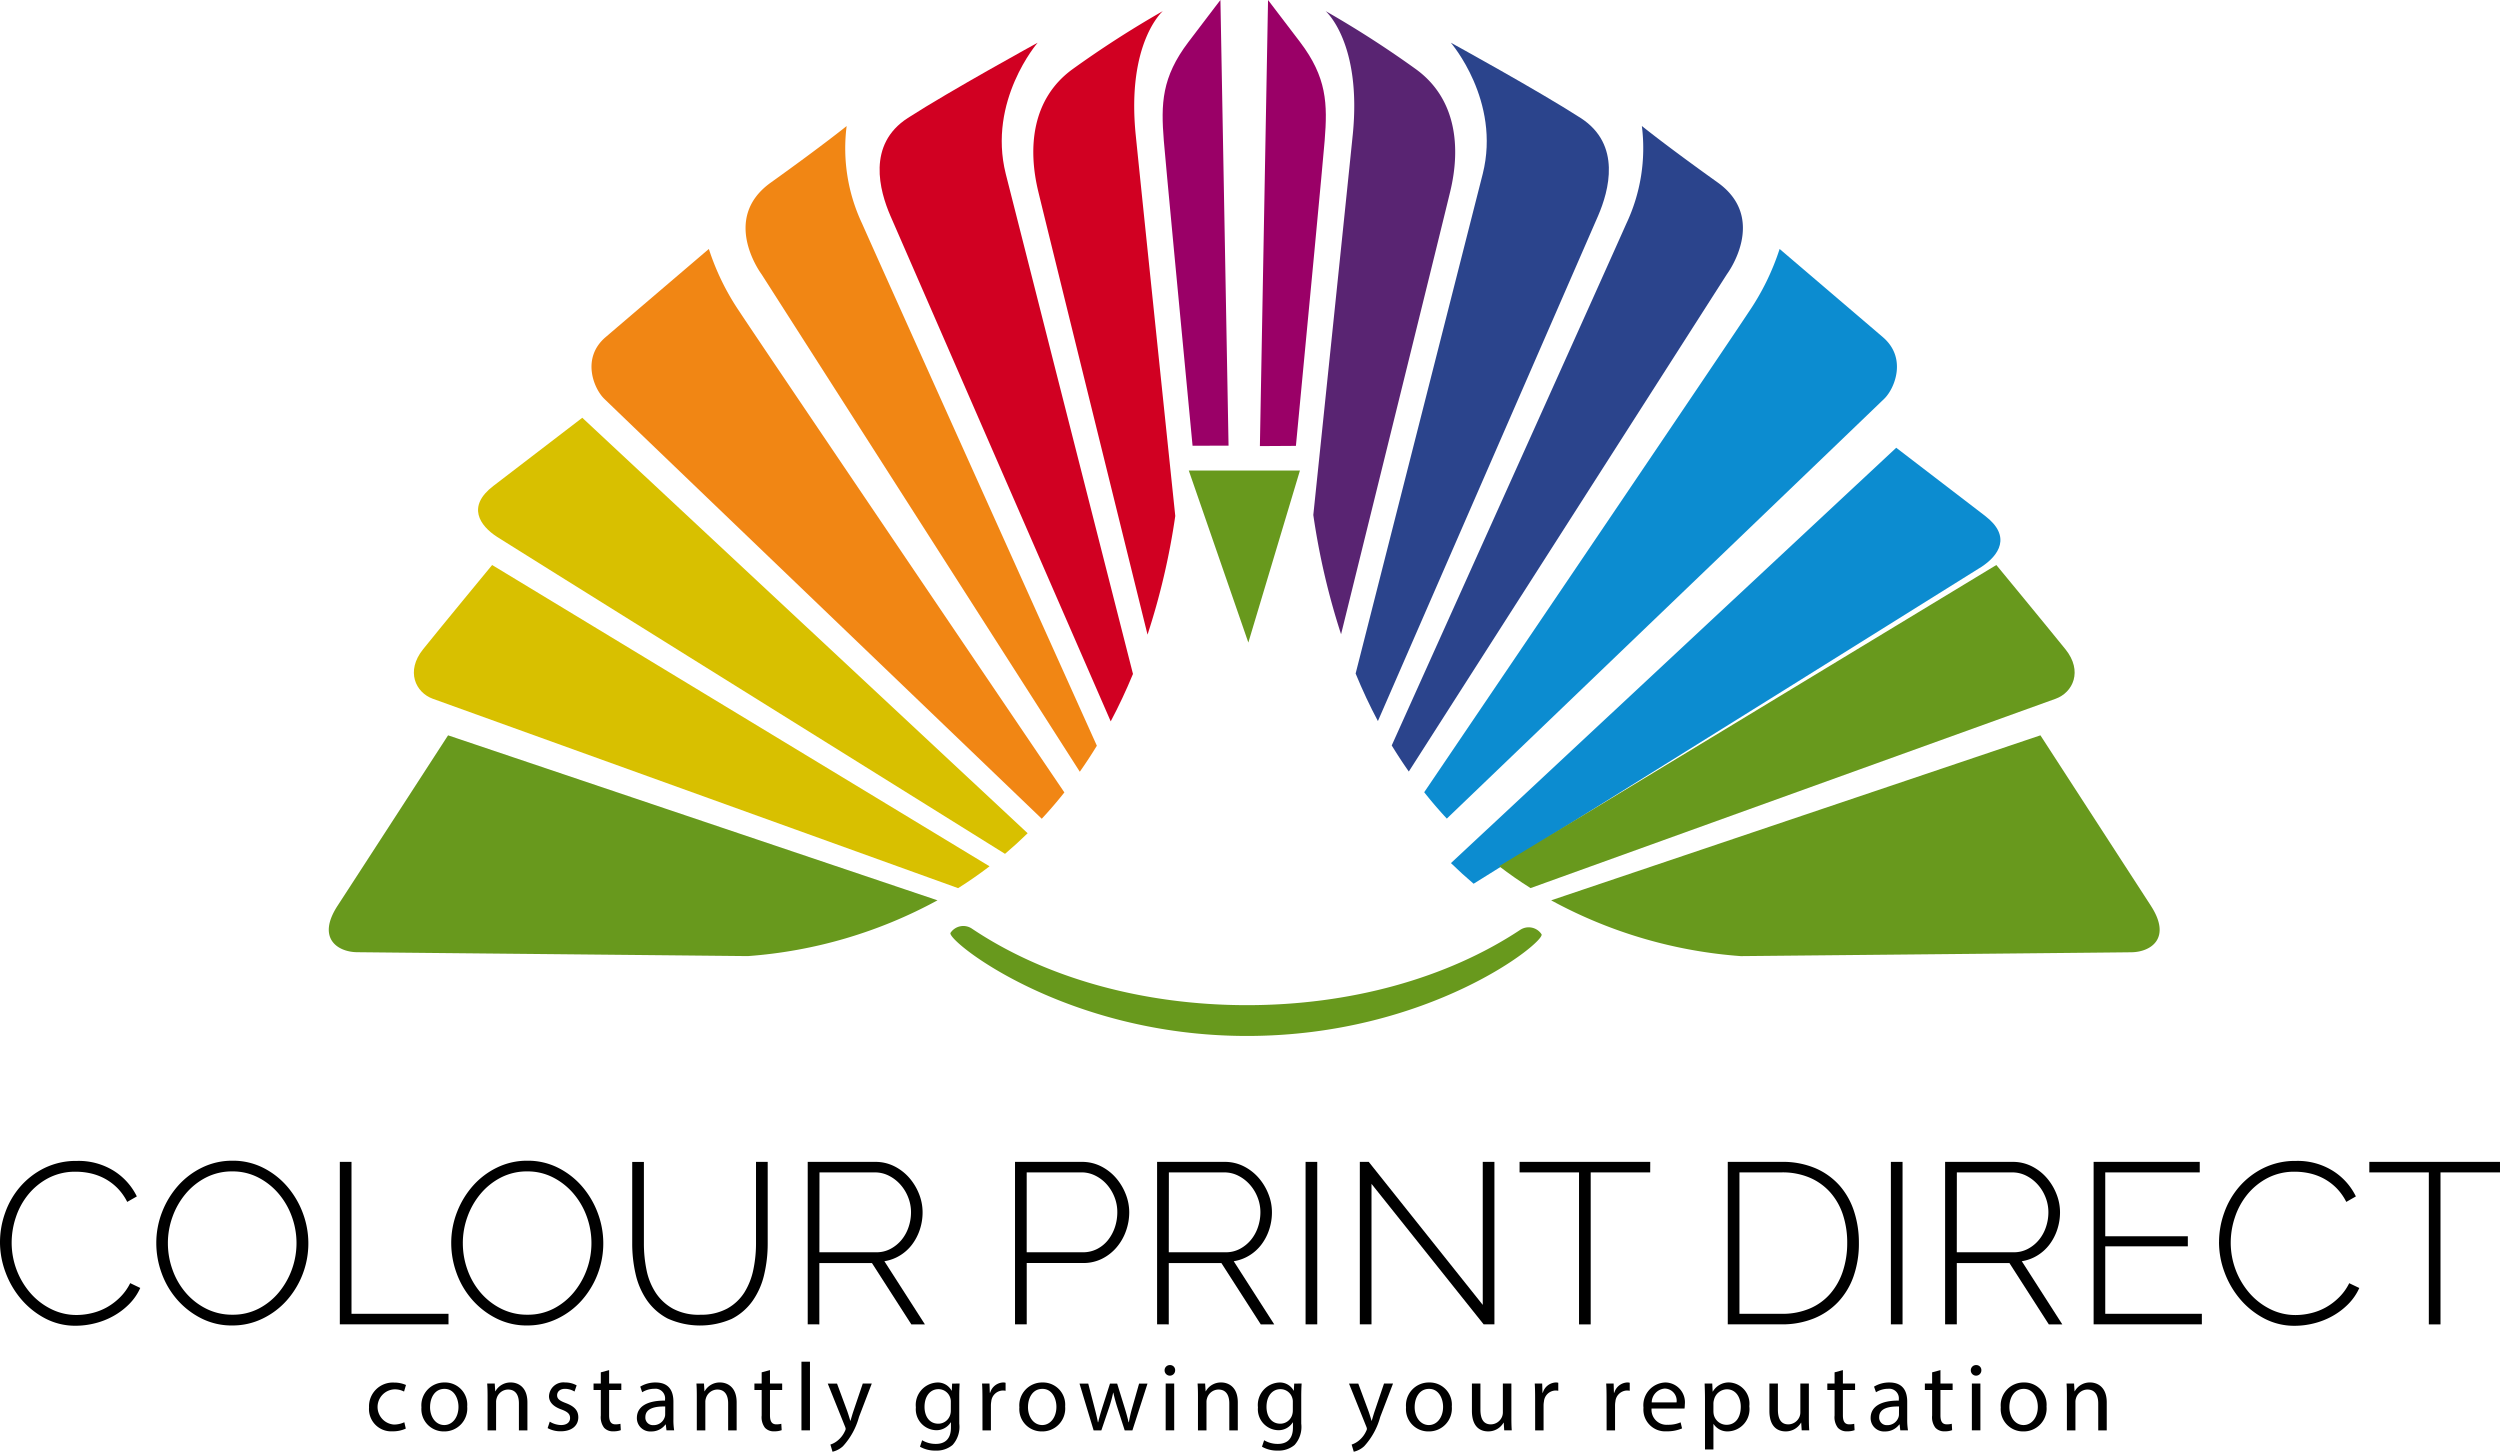 <svg xmlns="http://www.w3.org/2000/svg" width="250" height="145.173" viewBox="0 0 250 145.173">
  <g id="logo-cpd" transform="translate(-114.351 -173.589)">
    <path id="Path_1" data-name="Path 1" d="M294.29,456.366l-48.944-16.5s-8.938,13.8-11.046,17.035-.025,4.619,1.922,4.652c.985.015,20.262.2,39.1.39a46.675,46.675,0,0,0,18.965-5.577" transform="translate(-86.188 -192.744)" fill="#68991d"/>
    <path id="Path_2" data-name="Path 2" d="M321.783,408.319l-49.739-30.13s-5.142,6.23-6.905,8.427-.746,4.321.968,4.947c1.17.422,32.671,11.777,52.537,18.941,1.066-.675,2.117-1.4,3.14-2.184" transform="translate(-108.48 -148.099)" fill="#d8c000"/>
    <path id="Path_3" data-name="Path 3" d="M342.422,366.416l-44.534-41.547s-6.2,4.761-8.89,6.814-1.374,3.967.382,5.107c1.267.817,32.988,20.6,50.78,31.687q1.155-.978,2.263-2.06" transform="translate(-125.308 -109.504)" fill="#d8c000"/>
    <path id="Path_4" data-name="Path 4" d="M375.838,318.088c-10.846-16.016-30.742-45.413-32.453-48.027a24.675,24.675,0,0,1-3.1-6.321s-7.881,6.727-10.325,8.818-1.179,5.131-.16,6.139c.748.744,28.955,27.8,43.777,42.021q1.166-1.251,2.259-2.63" transform="translate(-155.049 -65.255)" fill="#f18614"/>
    <path id="Path_5" data-name="Path 5" d="M417.759,283.783q.882-1.256,1.705-2.6c-7.673-17.039-21.724-48.252-23.469-52.2a17.636,17.636,0,0,1-1.552-9.77s-2.341,1.9-7.582,5.653c-5.076,3.626-.932,9.162-.932,9.162Z" transform="translate(-195.427 -33.02)" fill="#f18614"/>
    <path id="Path_6" data-name="Path 6" d="M455.981,256.916q1.193-2.244,2.226-4.741c-4.412-17.308-11.928-46.834-12.724-50.014-1.827-7.306,3.192-13.111,3.192-13.111s-8.752,4.8-12.986,7.53c-4.115,2.657-2.816,7.287-1.742,9.777.786,1.822,14.644,33.623,22.033,50.56" transform="translate(-230.558 -11.191)" fill="#d10022"/>
    <path id="Path_7" data-name="Path 7" d="M499.951,239.959a70.933,70.933,0,0,0,2.775-11.87c-1.507-14.431-3.411-32.726-3.953-38.084-.932-9.244,2.712-12.405,2.712-12.405a102.217,102.217,0,0,0-9.087,5.851c-3.98,2.937-4.441,7.753-3.374,12.181.732,3.041,7.044,28.6,10.928,44.326" transform="translate(-270.848 -2.903)" fill="#d10022"/>
    <path id="Path_8" data-name="Path 8" d="M538.349,218.165l3.6-.013-.812-44.563s-.526.672-3.2,4.2-2.759,6.157-2.461,9.874c.166,2.037,1.605,17.216,2.874,30.5" transform="translate(-304.743)" fill="#9a0067"/>
    <path id="Path_9" data-name="Path 9" d="M574.173,218.176c1.269-13.29,2.71-28.474,2.874-30.511.3-3.716.22-6.343-2.461-9.874s-3.2-4.2-3.2-4.2l-.815,44.607Z" transform="translate(-330.231)" fill="#9a0067"/>
    <path id="Path_10" data-name="Path 10" d="M593.862,190.005c-.542,5.344-2.437,23.567-3.94,37.984a71.874,71.874,0,0,0,2.776,11.927c3.887-15.736,10.187-41.243,10.918-44.283,1.067-4.428.608-9.246-3.374-12.179a101.869,101.869,0,0,0-9.089-5.853s3.646,3.161,2.71,12.405" transform="translate(-344.24 -2.903)" fill="#592472"/>
    <path id="Path_11" data-name="Path 11" d="M617.957,202.162c-.8,3.178-8.307,32.658-12.713,49.972q1.027,2.5,2.228,4.754c7.388-16.944,21.236-48.709,22.021-50.531,1.072-2.491,2.373-7.124-1.742-9.777-4.233-2.728-12.988-7.531-12.988-7.531s5.022,5.8,3.194,13.113" transform="translate(-355.331 -11.191)" fill="#2b448c"/>
    <path id="Path_12" data-name="Path 12" d="M618.316,281.151c.551.9,1.119,1.771,1.709,2.61l31.816-49.741s4.144-5.535-.93-9.164c-5.242-3.745-7.582-5.651-7.582-5.651a17.676,17.676,0,0,1-1.554,9.772c-1.744,3.946-15.783,35.13-23.458,52.174" transform="translate(-364.793 -33.019)" fill="#2b448c"/>
    <path id="Path_13" data-name="Path 13" d="M675.945,272.559c-2.444-2.091-10.323-8.818-10.323-8.818a24.7,24.7,0,0,1-3.1,6.319c-1.709,2.615-21.593,31.992-32.442,48.009q1.094,1.384,2.262,2.637c14.828-14.227,43.009-41.267,43.764-42.008,1.021-1.01,2.282-4.051-.162-6.139" transform="translate(-373.309 -65.256)" fill="#0c8cd0"/>
    <path id="Path_14" data-name="Path 14" d="M696.8,331.679c-2.688-2.053-8.889-6.814-8.889-6.814L643.383,366.4q1.111,1.081,2.266,2.064c17.8-11.093,49.5-30.862,50.767-31.677,1.758-1.141,3.069-3.058.379-5.109" transform="translate(-383.938 -106.501)" fill="#0c8cd0"/>
    <path id="Path_15" data-name="Path 15" d="M713.842,386.612c-1.767-2.195-6.909-8.427-6.909-8.427l-49.721,30.121q1.537,1.179,3.142,2.188c19.867-7.162,51.352-18.511,52.517-18.936,1.715-.626,2.736-2.752.972-4.947" transform="translate(-392.948 -148.096)" fill="#68991d"/>
    <path id="Path_16" data-name="Path 16" d="M736.021,456.9c-2.1-3.234-11.042-17.035-11.042-17.035l-48.926,16.5a46.629,46.629,0,0,0,18.965,5.579c18.835-.182,38.1-.369,39.083-.386,1.949-.035,4.024-1.419,1.92-4.654" transform="translate(-406.586 -192.743)" fill="#68991d"/>
    <path id="Path_17" data-name="Path 17" d="M555.945,343.989H544.832l5.955,17.2Z" transform="translate(-311.602 -123.344)" fill="#68991d"/>
    <path id="Path_18" data-name="Path 18" d="M488.169,519.9c-18.262,0-30.118-9.608-29.645-10.314a1.536,1.536,0,0,1,2.137-.419c7.355,4.934,17.121,7.653,27.508,7.653,10.287,0,19.989-2.673,27.32-7.529a1.54,1.54,0,0,1,2.133.435c.468.708-11.191,10.174-29.453,10.174" transform="translate(-249.119 -242.715)" fill="#68991d"/>
    <path id="Path_19" data-name="Path 19" d="M114.351,602.092a8.712,8.712,0,0,1,.515-2.918,8.074,8.074,0,0,1,1.5-2.6,7.715,7.715,0,0,1,2.413-1.865,7.167,7.167,0,0,1,3.261-.721,6.654,6.654,0,0,1,3.706,1,6.265,6.265,0,0,1,2.288,2.55l-.961.548a5.479,5.479,0,0,0-1.017-1.418,5.412,5.412,0,0,0-1.26-.927,5.6,5.6,0,0,0-1.407-.515,6.8,6.8,0,0,0-1.441-.158,5.787,5.787,0,0,0-2.745.628,6.506,6.506,0,0,0-2.015,1.636,7.132,7.132,0,0,0-1.247,2.277,8.021,8.021,0,0,0-.424,2.552,7.7,7.7,0,0,0,1.878,5.045,6.65,6.65,0,0,0,2.057,1.589,5.657,5.657,0,0,0,2.564.6,6.608,6.608,0,0,0,1.511-.184,5.867,5.867,0,0,0,1.487-.571,6.049,6.049,0,0,0,1.327-1,5.29,5.29,0,0,0,1.03-1.43l1.006.481a5.427,5.427,0,0,1-1.121,1.627,7.05,7.05,0,0,1-1.58,1.189,7.41,7.41,0,0,1-1.842.721,7.856,7.856,0,0,1-1.911.242,6.439,6.439,0,0,1-3.054-.733,8.083,8.083,0,0,1-2.391-1.911,8.886,8.886,0,0,1-1.567-2.677,8.659,8.659,0,0,1-.561-3.054" transform="translate(0 -304.307)"/>
    <path id="Path_20" data-name="Path 20" d="M178.54,610.382a6.711,6.711,0,0,1-3.089-.71,7.927,7.927,0,0,1-2.4-1.853,8.3,8.3,0,0,1-1.558-2.632,8.763,8.763,0,0,1-.548-3.043,8.483,8.483,0,0,1,.583-3.112,8.708,8.708,0,0,1,1.6-2.632,7.669,7.669,0,0,1,2.413-1.818,6.824,6.824,0,0,1,3.019-.677,6.7,6.7,0,0,1,3.1.722,7.772,7.772,0,0,1,2.4,1.887,8.751,8.751,0,0,1,1.545,2.643,8.607,8.607,0,0,1-1.636,8.742,7.726,7.726,0,0,1-2.415,1.805,6.826,6.826,0,0,1-3.019.677m-6.43-8.237a7.8,7.8,0,0,0,.47,2.688,7.251,7.251,0,0,0,1.327,2.29,6.543,6.543,0,0,0,2.049,1.589,5.736,5.736,0,0,0,2.606.594,5.591,5.591,0,0,0,2.644-.617,6.467,6.467,0,0,0,2.013-1.634,7.755,7.755,0,0,0,1.27-7.6,7.4,7.4,0,0,0-1.339-2.29,6.635,6.635,0,0,0-2.024-1.589,5.542,5.542,0,0,0-2.564-.6,5.68,5.68,0,0,0-2.654.617,6.554,6.554,0,0,0-2.037,1.636,7.541,7.541,0,0,0-1.305,2.3,7.729,7.729,0,0,0-.457,2.608" transform="translate(-40.964 -304.245)"/>
    <path id="Path_21" data-name="Path 21" d="M237.4,610.57V594.323h1.167v15.194h9.7v1.054Z" transform="translate(-89.066 -304.547)"/>
    <path id="Path_22" data-name="Path 22" d="M285.34,610.382a6.711,6.711,0,0,1-3.089-.71,7.927,7.927,0,0,1-2.4-1.853,8.3,8.3,0,0,1-1.558-2.632,8.765,8.765,0,0,1-.55-3.043,8.484,8.484,0,0,1,.584-3.112,8.709,8.709,0,0,1,1.6-2.632,7.669,7.669,0,0,1,2.413-1.818,6.824,6.824,0,0,1,3.019-.677,6.7,6.7,0,0,1,3.1.722,7.772,7.772,0,0,1,2.4,1.887,8.751,8.751,0,0,1,1.545,2.643,8.607,8.607,0,0,1-1.636,8.742,7.723,7.723,0,0,1-2.415,1.805,6.824,6.824,0,0,1-3.019.677m-6.43-8.237a7.8,7.8,0,0,0,.47,2.688,7.251,7.251,0,0,0,1.327,2.29,6.54,6.54,0,0,0,2.049,1.589,5.736,5.736,0,0,0,2.606.594,5.591,5.591,0,0,0,2.644-.617,6.473,6.473,0,0,0,2.013-1.634,7.757,7.757,0,0,0,1.27-7.6,7.4,7.4,0,0,0-1.339-2.29,6.635,6.635,0,0,0-2.024-1.589,5.542,5.542,0,0,0-2.564-.6,5.68,5.68,0,0,0-2.654.617,6.554,6.554,0,0,0-2.037,1.636,7.536,7.536,0,0,0-1.305,2.3,7.729,7.729,0,0,0-.457,2.608" transform="translate(-118.269 -304.245)"/>
    <path id="Path_23" data-name="Path 23" d="M350.058,609.608a5.454,5.454,0,0,0,2.734-.619,4.765,4.765,0,0,0,1.718-1.622,6.976,6.976,0,0,0,.892-2.29,12.839,12.839,0,0,0,.262-2.586v-8.168h1.169v8.168a13.449,13.449,0,0,1-.355,3.112,7.5,7.5,0,0,1-1.156,2.621,5.736,5.736,0,0,1-2.084,1.8,7.888,7.888,0,0,1-6.406-.034,5.8,5.8,0,0,1-2.093-1.853,7.58,7.58,0,0,1-1.121-2.621,13.569,13.569,0,0,1-.333-3.021v-8.168h1.168v8.168a13.07,13.07,0,0,0,.262,2.632,6.5,6.5,0,0,0,.915,2.279,4.907,4.907,0,0,0,1.729,1.6,5.435,5.435,0,0,0,2.7.606" transform="translate(-165.712 -304.547)"/>
    <path id="Path_24" data-name="Path 24" d="M406.839,610.573V594.327h6.749a4.193,4.193,0,0,1,1.9.433,4.888,4.888,0,0,1,1.5,1.156,5.545,5.545,0,0,1,.985,1.625,4.937,4.937,0,0,1,.353,1.818,5.476,5.476,0,0,1-.273,1.729,5.144,5.144,0,0,1-.777,1.5,4.345,4.345,0,0,1-1.214,1.1,4.226,4.226,0,0,1-1.556.573l4.051,6.315H417.2l-3.937-6.132h-5.262v6.132Zm1.167-7.207h5.7a2.964,2.964,0,0,0,1.42-.344,3.662,3.662,0,0,0,1.1-.9,4.007,4.007,0,0,0,.7-1.281,4.6,4.6,0,0,0,.242-1.478,4.024,4.024,0,0,0-.288-1.5,4.189,4.189,0,0,0-.777-1.27,3.877,3.877,0,0,0-1.145-.881,3.075,3.075,0,0,0-1.407-.333h-5.536Z" transform="translate(-211.716 -304.55)"/>
    <path id="Path_25" data-name="Path 25" d="M481.907,610.573V594.327h6.681a4.193,4.193,0,0,1,1.9.433,4.872,4.872,0,0,1,1.5,1.156,5.552,5.552,0,0,1,.984,1.625,4.943,4.943,0,0,1,.357,1.818,5.511,5.511,0,0,1-.335,1.9,5.157,5.157,0,0,1-.937,1.623,4.591,4.591,0,0,1-1.452,1.134,4.141,4.141,0,0,1-1.876.424h-5.651v6.132Zm1.167-7.207h5.606a3.054,3.054,0,0,0,1.442-.333,3.3,3.3,0,0,0,1.086-.892,4.16,4.16,0,0,0,.688-1.283,4.747,4.747,0,0,0,.24-1.5,4.028,4.028,0,0,0-.287-1.52,4.229,4.229,0,0,0-.779-1.272,3.716,3.716,0,0,0-1.143-.868,3.075,3.075,0,0,0-1.383-.322h-5.469Z" transform="translate(-266.054 -304.55)"/>
    <path id="Path_26" data-name="Path 26" d="M533.353,610.573V594.327H540.1a4.193,4.193,0,0,1,1.9.433,4.889,4.889,0,0,1,1.5,1.156,5.5,5.5,0,0,1,.983,1.625,4.872,4.872,0,0,1,.355,1.818,5.475,5.475,0,0,1-.273,1.729,5.1,5.1,0,0,1-.777,1.5,4.346,4.346,0,0,1-1.214,1.1,4.227,4.227,0,0,1-1.556.573l4.049,6.315H543.72l-3.937-6.132h-5.262v6.132Zm1.169-7.207h5.7a2.964,2.964,0,0,0,1.42-.344,3.663,3.663,0,0,0,1.1-.9,4.008,4.008,0,0,0,.7-1.281,4.6,4.6,0,0,0,.242-1.478,4.024,4.024,0,0,0-.288-1.5,4.189,4.189,0,0,0-.777-1.27,3.875,3.875,0,0,0-1.145-.881,3.074,3.074,0,0,0-1.407-.333h-5.536Z" transform="translate(-303.293 -304.55)"/>
    <rect id="Rectangle_3" data-name="Rectangle 3" width="1.167" height="16.247" transform="translate(244.909 289.777)"/>
    <path id="Path_27" data-name="Path 27" d="M607.935,596.525v14.051h-1.167V594.329h.892l11.4,14.3v-14.3h1.167v16.247h-1.076Z" transform="translate(-356.434 -304.551)"/>
    <path id="Path_28" data-name="Path 28" d="M677.663,595.375h-5.95v15.2h-1.167v-15.2H664.6v-1.052h13.068Z" transform="translate(-398.292 -304.547)"/>
    <path id="Path_29" data-name="Path 29" d="M740,610.57V594.323h5.4a8.342,8.342,0,0,1,3.378.641,6.848,6.848,0,0,1,2.413,1.74,7.3,7.3,0,0,1,1.44,2.575,10.046,10.046,0,0,1,.481,3.145,9.885,9.885,0,0,1-.537,3.353,7.23,7.23,0,0,1-1.545,2.563,6.914,6.914,0,0,1-2.437,1.647,8.4,8.4,0,0,1-3.192.584Zm11.945-8.147a8.893,8.893,0,0,0-.433-2.826,6.376,6.376,0,0,0-1.27-2.23,5.8,5.8,0,0,0-2.048-1.465,6.961,6.961,0,0,0-2.794-.528h-4.232v14.142H745.4a6.937,6.937,0,0,0,2.826-.539,5.6,5.6,0,0,0,2.047-1.5,6.532,6.532,0,0,0,1.247-2.253,8.915,8.915,0,0,0,.424-2.8" transform="translate(-452.872 -304.547)"/>
    <rect id="Rectangle_4" data-name="Rectangle 4" width="1.167" height="16.247" transform="translate(303.439 289.777)"/>
    <path id="Path_30" data-name="Path 30" d="M818.709,610.573V594.327h6.751a4.181,4.181,0,0,1,1.9.433,4.874,4.874,0,0,1,1.5,1.156,5.546,5.546,0,0,1,.985,1.625,4.94,4.94,0,0,1,.355,1.818,5.478,5.478,0,0,1-.275,1.729,5.144,5.144,0,0,1-.777,1.5,4.372,4.372,0,0,1-1.214,1.1,4.214,4.214,0,0,1-1.556.573l4.049,6.315h-1.349l-3.937-6.132h-5.262v6.132Zm1.168-7.207h5.7a2.956,2.956,0,0,0,1.418-.344,3.611,3.611,0,0,0,1.1-.9,3.979,3.979,0,0,0,.7-1.281,4.6,4.6,0,0,0,.242-1.478,4.024,4.024,0,0,0-.288-1.5,4.154,4.154,0,0,0-.777-1.27,3.88,3.88,0,0,0-1.145-.881,3.076,3.076,0,0,0-1.407-.333h-5.537Z" transform="translate(-509.847 -304.55)"/>
    <path id="Path_31" data-name="Path 31" d="M883.311,609.52v1.054H872.487V594.326H883.1v1.052h-9.45v6.385h8.259v1.006h-8.259v6.75Z" transform="translate(-548.774 -304.549)"/>
    <path id="Path_32" data-name="Path 32" d="M917.9,602.092a8.671,8.671,0,0,1,.515-2.918,8.11,8.11,0,0,1,1.5-2.6,7.73,7.73,0,0,1,2.415-1.865,7.161,7.161,0,0,1,3.26-.721,6.648,6.648,0,0,1,3.705,1,6.239,6.239,0,0,1,2.288,2.55l-.959.548a5.518,5.518,0,0,0-1.018-1.418,5.45,5.45,0,0,0-1.259-.927,5.589,5.589,0,0,0-1.409-.515,6.793,6.793,0,0,0-1.44-.158,5.776,5.776,0,0,0-2.744.628,6.488,6.488,0,0,0-2.017,1.636,7.166,7.166,0,0,0-1.245,2.277,7.973,7.973,0,0,0-.424,2.552,7.707,7.707,0,0,0,1.876,5.045A6.658,6.658,0,0,0,923,608.8a5.648,5.648,0,0,0,2.562.6,6.6,6.6,0,0,0,1.511-.184,5.814,5.814,0,0,0,1.487-.571,6.011,6.011,0,0,0,1.327-1,5.218,5.218,0,0,0,1.03-1.43l1.008.481a5.438,5.438,0,0,1-1.123,1.627,7.02,7.02,0,0,1-1.58,1.189,7.423,7.423,0,0,1-1.84.721,7.863,7.863,0,0,1-1.911.242,6.433,6.433,0,0,1-3.054-.733,8.064,8.064,0,0,1-2.392-1.911,8.892,8.892,0,0,1-1.567-2.677,8.629,8.629,0,0,1-.561-3.054" transform="translate(-581.644 -304.307)"/>
    <path id="Path_33" data-name="Path 33" d="M985.392,595.375h-5.95v15.2h-1.167v-15.2h-5.951v-1.052h13.068Z" transform="translate(-621.041 -304.547)"/>
    <path id="Path_34" data-name="Path 34" d="M251.663,678.85a3.121,3.121,0,0,1-1.345.273,2.224,2.224,0,0,1-2.33-2.392,2.378,2.378,0,0,1,2.515-2.484,2.876,2.876,0,0,1,1.179.24l-.193.659a2,2,0,0,0-.986-.222,1.764,1.764,0,0,0-.031,3.52,2.425,2.425,0,0,0,1.045-.231Z" transform="translate(-96.733 -362.4)"/>
    <path id="Path_35" data-name="Path 35" d="M271.539,676.621a2.289,2.289,0,0,1-2.332,2.486,2.227,2.227,0,0,1-2.244-2.41,2.286,2.286,0,0,1,2.321-2.485,2.218,2.218,0,0,1,2.255,2.408m-3.715.049c0,1.023.59,1.8,1.423,1.8.812,0,1.42-.763,1.42-1.817,0-.793-.4-1.8-1.4-1.8s-1.441.928-1.441,1.818" transform="translate(-110.468 -362.375)"/>
    <path id="Path_36" data-name="Path 36" d="M290.808,675.583c0-.484-.009-.879-.04-1.267h.755l.049.775h.018a1.723,1.723,0,0,1,1.547-.881c.648,0,1.654.386,1.654,1.993V679h-.85v-2.7c0-.754-.28-1.383-1.085-1.383a1.207,1.207,0,0,0-1.139.872,1.163,1.163,0,0,0-.058.395V679h-.852Z" transform="translate(-127.699 -362.374)"/>
    <path id="Path_37" data-name="Path 37" d="M312.87,678.13a2.258,2.258,0,0,0,1.123.339c.617,0,.908-.31.908-.7,0-.406-.242-.628-.87-.859-.843-.3-1.237-.766-1.237-1.327a1.442,1.442,0,0,1,1.612-1.372,2.313,2.313,0,0,1,1.152.291l-.213.617a1.822,1.822,0,0,0-.957-.271c-.5,0-.783.291-.783.639,0,.388.28.561.89.792.812.313,1.229.715,1.229,1.414,0,.821-.639,1.4-1.751,1.4a2.657,2.657,0,0,1-1.316-.318Z" transform="translate(-143.543 -362.375)"/>
    <path id="Path_38" data-name="Path 38" d="M330.84,669.728v1.345h1.219v.648H330.84v2.526c0,.579.164.906.639.906a2,2,0,0,0,.493-.056l.038.637a2.085,2.085,0,0,1-.753.117,1.183,1.183,0,0,1-.919-.357,1.739,1.739,0,0,1-.329-1.221v-2.552h-.726v-.648h.726v-1.121Z" transform="translate(-155.577 -359.129)"/>
    <path id="Path_39" data-name="Path 39" d="M347.933,679l-.069-.59h-.029a1.741,1.741,0,0,1-1.432.7,1.334,1.334,0,0,1-1.43-1.347c0-1.13,1.006-1.749,2.815-1.738v-.1a.965.965,0,0,0-1.065-1.083,2.336,2.336,0,0,0-1.22.348l-.193-.561a2.911,2.911,0,0,1,1.538-.415c1.432,0,1.778.976,1.778,1.913v1.753A6.7,6.7,0,0,0,348.7,679Zm-.127-2.386c-.928-.02-1.984.144-1.984,1.054a.755.755,0,0,0,.8.812,1.16,1.16,0,0,0,1.13-.785.81.81,0,0,0,.049-.269Z" transform="translate(-166.934 -362.376)"/>
    <path id="Path_40" data-name="Path 40" d="M366.58,675.583c0-.484-.009-.879-.038-1.267h.754l.049.775h.018a1.723,1.723,0,0,1,1.547-.881c.648,0,1.654.386,1.654,1.993V679h-.85v-2.7c0-.754-.28-1.383-1.085-1.383a1.208,1.208,0,0,0-1.139.872,1.163,1.163,0,0,0-.058.395V679h-.852Z" transform="translate(-182.548 -362.374)"/>
    <path id="Path_41" data-name="Path 41" d="M389.1,669.728v1.345h1.219v.648H389.1v2.526c0,.579.164.906.639.906a2,2,0,0,0,.493-.056l.038.637a2.085,2.085,0,0,1-.753.117,1.183,1.183,0,0,1-.919-.357,1.739,1.739,0,0,1-.329-1.221v-2.552h-.726v-.648h.726v-1.121Z" transform="translate(-197.751 -359.129)"/>
    <rect id="Rectangle_5" data-name="Rectangle 5" width="0.852" height="6.865" transform="translate(194.496 309.759)"/>
    <path id="Path_42" data-name="Path 42" d="M415.018,674.6l1.025,2.766c.107.31.222.675.3.957h.02c.087-.282.184-.639.3-.977l.93-2.747h.9l-1.276,3.336a7.083,7.083,0,0,1-1.605,2.93,2.309,2.309,0,0,1-1.045.551l-.211-.717a2.193,2.193,0,0,0,.743-.415,2.574,2.574,0,0,0,.717-.948.59.59,0,0,0,.067-.2.692.692,0,0,0-.058-.222L414.09,674.6Z" transform="translate(-216.965 -362.654)"/>
    <path id="Path_43" data-name="Path 43" d="M450.393,674.318c-.018.339-.036.715-.036,1.289v2.717a2.694,2.694,0,0,1-.67,2.137,2.477,2.477,0,0,1-1.7.561,3.014,3.014,0,0,1-1.558-.388l.215-.648a2.635,2.635,0,0,0,1.372.368c.87,0,1.509-.453,1.509-1.634V678.2H449.5a1.68,1.68,0,0,1-1.491.783,2.093,2.093,0,0,1-1.991-2.284,2.244,2.244,0,0,1,2.108-2.484,1.556,1.556,0,0,1,1.46.812h.02l.038-.706Zm-.879,1.847a1.166,1.166,0,0,0-.049-.386,1.228,1.228,0,0,0-1.189-.9c-.814,0-1.392.688-1.392,1.773,0,.917.464,1.681,1.383,1.681a1.244,1.244,0,0,0,1.179-.872,1.438,1.438,0,0,0,.067-.453Z" transform="translate(-240.08 -362.374)"/>
    <path id="Path_44" data-name="Path 44" d="M470.009,675.777c0-.553-.009-1.025-.038-1.46h.744l.029.917h.038a1.408,1.408,0,0,1,1.3-1.025.813.813,0,0,1,.242.031v.8a1.362,1.362,0,0,0-.289-.027,1.2,1.2,0,0,0-1.143,1.092,2.521,2.521,0,0,0-.036.4V679h-.843Z" transform="translate(-257.414 -362.373)"/>
    <path id="Path_45" data-name="Path 45" d="M488.061,676.621a2.289,2.289,0,0,1-2.332,2.486,2.227,2.227,0,0,1-2.244-2.41,2.286,2.286,0,0,1,2.32-2.485,2.218,2.218,0,0,1,2.255,2.408m-3.715.049c0,1.023.59,1.8,1.423,1.8.812,0,1.42-.763,1.42-1.817,0-.793-.4-1.8-1.4-1.8s-1.441.928-1.441,1.818" transform="translate(-267.196 -362.375)"/>
    <path id="Path_46" data-name="Path 46" d="M506.137,674.6l.62,2.379c.133.522.258,1,.346,1.491h.029c.107-.475.26-.977.417-1.483l.764-2.386h.716l.724,2.341c.175.561.311,1.054.417,1.529h.027a14.139,14.139,0,0,1,.358-1.518l.668-2.351h.841l-1.509,4.679h-.772l-.716-2.235a14.8,14.8,0,0,1-.417-1.536h-.02a14.063,14.063,0,0,1-.426,1.547l-.755,2.224h-.773l-1.411-4.679Z" transform="translate(-282.963 -362.654)"/>
    <path id="Path_47" data-name="Path 47" d="M537.128,668.441a.527.527,0,0,1-1.054,0,.518.518,0,0,1,.533-.531.5.5,0,0,1,.521.531m-.946,1.316h.852v4.679h-.852Z" transform="translate(-305.263 -357.813)"/>
    <path id="Path_48" data-name="Path 48" d="M548.051,675.583c0-.484-.009-.879-.04-1.267h.755l.049.775h.018a1.723,1.723,0,0,1,1.547-.881c.648,0,1.654.386,1.654,1.993V679h-.85v-2.7c0-.754-.28-1.383-1.085-1.383a1.208,1.208,0,0,0-1.139.872,1.163,1.163,0,0,0-.058.395V679h-.852Z" transform="translate(-313.903 -362.374)"/>
    <path id="Path_49" data-name="Path 49" d="M574.235,674.318c-.018.339-.038.715-.038,1.289v2.717a2.693,2.693,0,0,1-.668,2.137,2.48,2.48,0,0,1-1.7.561,3.015,3.015,0,0,1-1.558-.388l.215-.648a2.636,2.636,0,0,0,1.372.368c.872,0,1.509-.453,1.509-1.634V678.2h-.018a1.677,1.677,0,0,1-1.491.783,2.094,2.094,0,0,1-1.991-2.284,2.245,2.245,0,0,1,2.108-2.484,1.556,1.556,0,0,1,1.461.812h.018l.04-.706Zm-.879,1.847a1.167,1.167,0,0,0-.049-.386,1.228,1.228,0,0,0-1.189-.9c-.814,0-1.394.688-1.394,1.773,0,.917.464,1.681,1.385,1.681a1.245,1.245,0,0,0,1.179-.872,1.5,1.5,0,0,0,.067-.453Z" transform="translate(-329.722 -362.374)"/>
    <path id="Path_50" data-name="Path 50" d="M603.772,674.6l1.025,2.766c.109.31.224.675.3.957h.02c.088-.282.184-.639.3-.977l.93-2.747h.9l-1.278,3.336a7.076,7.076,0,0,1-1.605,2.93,2.3,2.3,0,0,1-1.043.551l-.213-.717a2.2,2.2,0,0,0,.744-.415,2.572,2.572,0,0,0,.716-.948.6.6,0,0,0,.069-.2.748.748,0,0,0-.058-.222l-1.733-4.314Z" transform="translate(-353.594 -362.654)"/>
    <path id="Path_51" data-name="Path 51" d="M628.075,676.621a2.289,2.289,0,0,1-2.331,2.486,2.229,2.229,0,0,1-2.246-2.41,2.287,2.287,0,0,1,2.322-2.485,2.218,2.218,0,0,1,2.255,2.408m-3.715.049c0,1.023.59,1.8,1.421,1.8.812,0,1.422-.763,1.422-1.817,0-.793-.4-1.8-1.4-1.8s-1.442.928-1.442,1.818" transform="translate(-368.544 -362.375)"/>
    <path id="Path_52" data-name="Path 52" d="M651.3,678c0,.486.009.91.038,1.276h-.754l-.049-.764h-.02a1.757,1.757,0,0,1-1.545.872c-.737,0-1.616-.406-1.616-2.051V674.6h.85v2.592c0,.89.271,1.489,1.045,1.489a1.227,1.227,0,0,0,1.121-.773,1.183,1.183,0,0,0,.078-.435V674.6h.852Z" transform="translate(-385.811 -362.655)"/>
    <path id="Path_53" data-name="Path 53" d="M670.146,675.777c0-.553-.009-1.025-.038-1.46h.744l.029.917h.038a1.408,1.408,0,0,1,1.3-1.025.813.813,0,0,1,.242.031v.8a1.376,1.376,0,0,0-.289-.027,1.2,1.2,0,0,0-1.143,1.092,2.506,2.506,0,0,0-.038.4V679h-.841Z" transform="translate(-402.283 -362.373)"/>
    <path id="Path_54" data-name="Path 54" d="M696.019,675.777c0-.553-.009-1.025-.038-1.46h.745l.029.917h.038a1.408,1.408,0,0,1,1.3-1.025.814.814,0,0,1,.242.031v.8a1.378,1.378,0,0,0-.289-.027,1.2,1.2,0,0,0-1.143,1.092,2.513,2.513,0,0,0-.036.4V679h-.843Z" transform="translate(-421.011 -362.373)"/>
    <path id="Path_55" data-name="Path 55" d="M710.3,676.814a1.5,1.5,0,0,0,1.609,1.625,3.086,3.086,0,0,0,1.294-.242l.146.608a3.805,3.805,0,0,1-1.558.291,2.175,2.175,0,0,1-2.3-2.361,2.275,2.275,0,0,1,2.2-2.525,1.982,1.982,0,0,1,1.933,2.206,3.438,3.438,0,0,1-.027.4Zm2.5-.61a1.214,1.214,0,0,0-1.179-1.385,1.411,1.411,0,0,0-1.307,1.385Z" transform="translate(-430.792 -362.374)"/>
    <path id="Path_56" data-name="Path 56" d="M731.665,675.845c0-.6-.02-1.083-.036-1.529h.763l.038.8h.02a1.841,1.841,0,0,1,1.662-.91,2.122,2.122,0,0,1,1.984,2.381,2.215,2.215,0,0,1-2.127,2.514,1.642,1.642,0,0,1-1.442-.735h-.018v2.544h-.843Zm.843,1.247a1.889,1.889,0,0,0,.038.349,1.312,1.312,0,0,0,1.276,1c.9,0,1.421-.735,1.421-1.809,0-.937-.491-1.742-1.392-1.742a1.358,1.358,0,0,0-1.287,1.056,1.339,1.339,0,0,0-.056.346Z" transform="translate(-446.815 -362.372)"/>
    <path id="Path_57" data-name="Path 57" d="M759.029,678c0,.486.009.91.038,1.276h-.754l-.049-.764h-.02a1.757,1.757,0,0,1-1.545.872c-.737,0-1.616-.406-1.616-2.051V674.6h.85v2.592c0,.89.271,1.489,1.045,1.489a1.227,1.227,0,0,0,1.121-.773,1.185,1.185,0,0,0,.078-.435V674.6h.852Z" transform="translate(-463.792 -362.655)"/>
    <path id="Path_58" data-name="Path 58" d="M777.613,669.728v1.345h1.218v.648h-1.218v2.526c0,.579.162.906.637.906a2,2,0,0,0,.495-.056l.036.637a2.066,2.066,0,0,1-.752.117,1.181,1.181,0,0,1-.919-.357,1.73,1.73,0,0,1-.329-1.221v-2.552h-.726v-.648h.726v-1.121Z" transform="translate(-478.972 -359.129)"/>
    <path id="Path_59" data-name="Path 59" d="M794.7,679l-.067-.59H794.6a1.74,1.74,0,0,1-1.432.7,1.335,1.335,0,0,1-1.432-1.347c0-1.13,1.008-1.749,2.816-1.738v-.1a.965.965,0,0,0-1.063-1.083,2.331,2.331,0,0,0-1.219.348l-.195-.561a2.917,2.917,0,0,1,1.54-.415c1.432,0,1.778.976,1.778,1.913v1.753a6.525,6.525,0,0,0,.078,1.119Zm-.126-2.386c-.93-.02-1.984.144-1.984,1.054a.755.755,0,0,0,.8.812,1.163,1.163,0,0,0,1.13-.785.853.853,0,0,0,.049-.269Z" transform="translate(-490.321 -362.376)"/>
    <path id="Path_60" data-name="Path 60" d="M812.94,669.728v1.345h1.218v.648H812.94v2.526c0,.579.162.906.637.906a2,2,0,0,0,.495-.056l.036.637a2.066,2.066,0,0,1-.752.117,1.181,1.181,0,0,1-.919-.357,1.731,1.731,0,0,1-.329-1.221v-2.552h-.726v-.648h.726v-1.121Z" transform="translate(-504.544 -359.129)"/>
    <path id="Path_61" data-name="Path 61" d="M829.072,668.441a.527.527,0,0,1-1.054,0,.518.518,0,0,1,.532-.531.5.5,0,0,1,.522.531m-.948,1.316h.852v4.679h-.852Z" transform="translate(-516.586 -357.813)"/>
    <path id="Path_62" data-name="Path 62" d="M843.443,676.621a2.29,2.29,0,0,1-2.332,2.486,2.228,2.228,0,0,1-2.246-2.41,2.286,2.286,0,0,1,2.322-2.485,2.218,2.218,0,0,1,2.255,2.408m-3.714.049c0,1.023.59,1.8,1.421,1.8.812,0,1.421-.763,1.421-1.817,0-.793-.4-1.8-1.4-1.8s-1.442.928-1.442,1.818" transform="translate(-524.438 -362.375)"/>
    <path id="Path_63" data-name="Path 63" d="M862.717,675.583c0-.484-.009-.879-.038-1.267h.753l.049.775h.02a1.715,1.715,0,0,1,1.545-.881c.648,0,1.654.386,1.654,1.993V679h-.85v-2.7c0-.754-.28-1.383-1.083-1.383a1.208,1.208,0,0,0-1.141.872,1.163,1.163,0,0,0-.058.395V679h-.852Z" transform="translate(-541.675 -362.374)"/>
  </g>
</svg>
